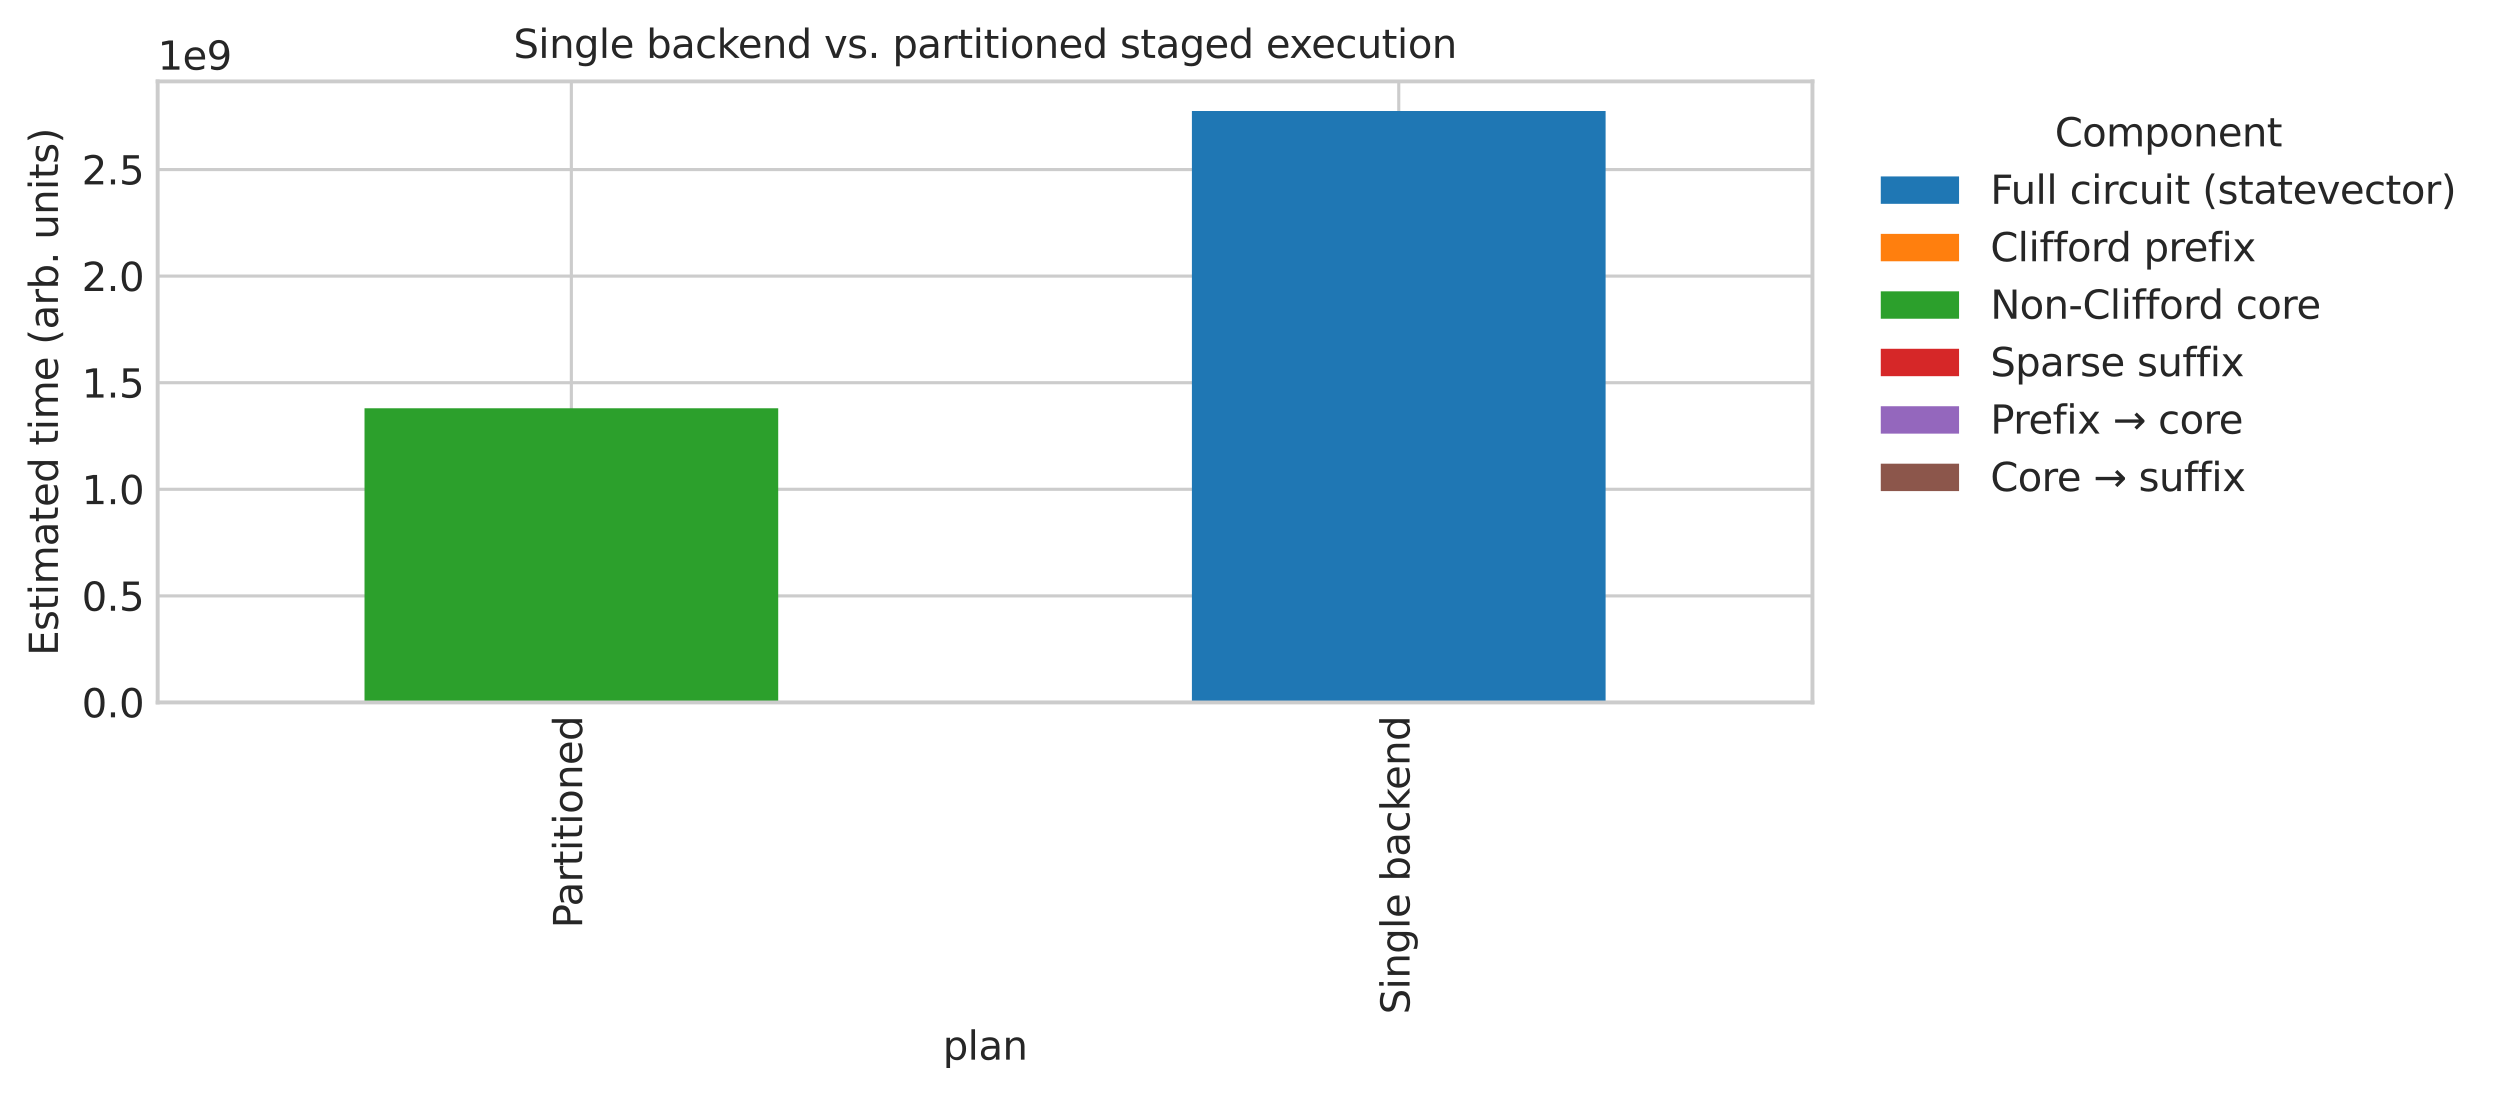 <?xml version="1.0" encoding="utf-8" standalone="no"?>
<!DOCTYPE svg PUBLIC "-//W3C//DTD SVG 1.1//EN"
  "http://www.w3.org/Graphics/SVG/1.1/DTD/svg11.dtd">
<svg xmlns:xlink="http://www.w3.org/1999/xlink" width="638.716pt" height="280.011pt" viewBox="0 0 638.716 280.011" xmlns="http://www.w3.org/2000/svg" version="1.1">
 <defs>
  <style type="text/css">*{stroke-linejoin: round; stroke-linecap: butt}</style>
 </defs>
 <g id="figure_1">
  <g id="patch_1">
   <path d="M -0 280.011 
L 638.716 280.011 
L 638.716 0 
L -0 0 
z
" style="fill: #ffffff"/>
  </g>
  <g id="axes_1">
   <g id="patch_2">
    <path d="M 40.281 179.468 
L 463.057 179.468 
L 463.057 20.798 
L 40.281 20.798 
z
" style="fill: #ffffff"/>
   </g>
   <g id="matplotlib.axis_1">
    <g id="xtick_1">
     <g id="line2d_1">
      <path d="M 145.975 179.468 
L 145.975 20.798 
" clip-path="url(#p4bdf47ae81)" style="fill: none; stroke: #cccccc; stroke-width: 0.8; stroke-linecap: round"/>
     </g>
     <g id="line2d_2"/>
     <g id="text_1">
      <!-- Partitioned -->
      <g style="fill: #262626" transform="translate(148.735 237.142) rotate(-90) scale(0.1 -0.1)">
       <defs>
        <path id="DejaVuSans-50" d="M 1259 4147 
L 1259 2394 
L 2053 2394 
Q 2494 2394 2734 2622 
Q 2975 2850 2975 3272 
Q 2975 3691 2734 3919 
Q 2494 4147 2053 4147 
L 1259 4147 
z
M 628 4666 
L 2053 4666 
Q 2838 4666 3239 4311 
Q 3641 3956 3641 3272 
Q 3641 2581 3239 2228 
Q 2838 1875 2053 1875 
L 1259 1875 
L 1259 0 
L 628 0 
L 628 4666 
z
" transform="scale(0.016)"/>
        <path id="DejaVuSans-61" d="M 2194 1759 
Q 1497 1759 1228 1600 
Q 959 1441 959 1056 
Q 959 750 1161 570 
Q 1363 391 1709 391 
Q 2188 391 2477 730 
Q 2766 1069 2766 1631 
L 2766 1759 
L 2194 1759 
z
M 3341 1997 
L 3341 0 
L 2766 0 
L 2766 531 
Q 2569 213 2275 61 
Q 1981 -91 1556 -91 
Q 1019 -91 701 211 
Q 384 513 384 1019 
Q 384 1609 779 1909 
Q 1175 2209 1959 2209 
L 2766 2209 
L 2766 2266 
Q 2766 2663 2505 2880 
Q 2244 3097 1772 3097 
Q 1472 3097 1187 3025 
Q 903 2953 641 2809 
L 641 3341 
Q 956 3463 1253 3523 
Q 1550 3584 1831 3584 
Q 2591 3584 2966 3190 
Q 3341 2797 3341 1997 
z
" transform="scale(0.016)"/>
        <path id="DejaVuSans-72" d="M 2631 2963 
Q 2534 3019 2420 3045 
Q 2306 3072 2169 3072 
Q 1681 3072 1420 2755 
Q 1159 2438 1159 1844 
L 1159 0 
L 581 0 
L 581 3500 
L 1159 3500 
L 1159 2956 
Q 1341 3275 1631 3429 
Q 1922 3584 2338 3584 
Q 2397 3584 2469 3576 
Q 2541 3569 2628 3553 
L 2631 2963 
z
" transform="scale(0.016)"/>
        <path id="DejaVuSans-74" d="M 1172 4494 
L 1172 3500 
L 2356 3500 
L 2356 3053 
L 1172 3053 
L 1172 1153 
Q 1172 725 1289 603 
Q 1406 481 1766 481 
L 2356 481 
L 2356 0 
L 1766 0 
Q 1100 0 847 248 
Q 594 497 594 1153 
L 594 3053 
L 172 3053 
L 172 3500 
L 594 3500 
L 594 4494 
L 1172 4494 
z
" transform="scale(0.016)"/>
        <path id="DejaVuSans-69" d="M 603 3500 
L 1178 3500 
L 1178 0 
L 603 0 
L 603 3500 
z
M 603 4863 
L 1178 4863 
L 1178 4134 
L 603 4134 
L 603 4863 
z
" transform="scale(0.016)"/>
        <path id="DejaVuSans-6f" d="M 1959 3097 
Q 1497 3097 1228 2736 
Q 959 2375 959 1747 
Q 959 1119 1226 758 
Q 1494 397 1959 397 
Q 2419 397 2687 759 
Q 2956 1122 2956 1747 
Q 2956 2369 2687 2733 
Q 2419 3097 1959 3097 
z
M 1959 3584 
Q 2709 3584 3137 3096 
Q 3566 2609 3566 1747 
Q 3566 888 3137 398 
Q 2709 -91 1959 -91 
Q 1206 -91 779 398 
Q 353 888 353 1747 
Q 353 2609 779 3096 
Q 1206 3584 1959 3584 
z
" transform="scale(0.016)"/>
        <path id="DejaVuSans-6e" d="M 3513 2113 
L 3513 0 
L 2938 0 
L 2938 2094 
Q 2938 2591 2744 2837 
Q 2550 3084 2163 3084 
Q 1697 3084 1428 2787 
Q 1159 2491 1159 1978 
L 1159 0 
L 581 0 
L 581 3500 
L 1159 3500 
L 1159 2956 
Q 1366 3272 1645 3428 
Q 1925 3584 2291 3584 
Q 2894 3584 3203 3211 
Q 3513 2838 3513 2113 
z
" transform="scale(0.016)"/>
        <path id="DejaVuSans-65" d="M 3597 1894 
L 3597 1613 
L 953 1613 
Q 991 1019 1311 708 
Q 1631 397 2203 397 
Q 2534 397 2845 478 
Q 3156 559 3463 722 
L 3463 178 
Q 3153 47 2828 -22 
Q 2503 -91 2169 -91 
Q 1331 -91 842 396 
Q 353 884 353 1716 
Q 353 2575 817 3079 
Q 1281 3584 2069 3584 
Q 2775 3584 3186 3129 
Q 3597 2675 3597 1894 
z
M 3022 2063 
Q 3016 2534 2758 2815 
Q 2500 3097 2075 3097 
Q 1594 3097 1305 2825 
Q 1016 2553 972 2059 
L 3022 2063 
z
" transform="scale(0.016)"/>
        <path id="DejaVuSans-64" d="M 2906 2969 
L 2906 4863 
L 3481 4863 
L 3481 0 
L 2906 0 
L 2906 525 
Q 2725 213 2448 61 
Q 2172 -91 1784 -91 
Q 1150 -91 751 415 
Q 353 922 353 1747 
Q 353 2572 751 3078 
Q 1150 3584 1784 3584 
Q 2172 3584 2448 3432 
Q 2725 3281 2906 2969 
z
M 947 1747 
Q 947 1113 1208 752 
Q 1469 391 1925 391 
Q 2381 391 2643 752 
Q 2906 1113 2906 1747 
Q 2906 2381 2643 2742 
Q 2381 3103 1925 3103 
Q 1469 3103 1208 2742 
Q 947 2381 947 1747 
z
" transform="scale(0.016)"/>
       </defs>
       <use xlink:href="#DejaVuSans-50"/>
       <use xlink:href="#DejaVuSans-61" transform="translate(55.803 0)"/>
       <use xlink:href="#DejaVuSans-72" transform="translate(117.082 0)"/>
       <use xlink:href="#DejaVuSans-74" transform="translate(158.195 0)"/>
       <use xlink:href="#DejaVuSans-69" transform="translate(197.404 0)"/>
       <use xlink:href="#DejaVuSans-74" transform="translate(225.188 0)"/>
       <use xlink:href="#DejaVuSans-69" transform="translate(264.396 0)"/>
       <use xlink:href="#DejaVuSans-6f" transform="translate(292.18 0)"/>
       <use xlink:href="#DejaVuSans-6e" transform="translate(353.361 0)"/>
       <use xlink:href="#DejaVuSans-65" transform="translate(416.74 0)"/>
       <use xlink:href="#DejaVuSans-64" transform="translate(478.264 0)"/>
      </g>
     </g>
    </g>
    <g id="xtick_2">
     <g id="line2d_3">
      <path d="M 357.363 179.468 
L 357.363 20.798 
" clip-path="url(#p4bdf47ae81)" style="fill: none; stroke: #cccccc; stroke-width: 0.8; stroke-linecap: round"/>
     </g>
     <g id="line2d_4"/>
     <g id="text_2">
      <!-- Single backend -->
      <g style="fill: #262626" transform="translate(360.123 259.132) rotate(-90) scale(0.1 -0.1)">
       <defs>
        <path id="DejaVuSans-53" d="M 3425 4513 
L 3425 3897 
Q 3066 4069 2747 4153 
Q 2428 4238 2131 4238 
Q 1616 4238 1336 4038 
Q 1056 3838 1056 3469 
Q 1056 3159 1242 3001 
Q 1428 2844 1947 2747 
L 2328 2669 
Q 3034 2534 3370 2195 
Q 3706 1856 3706 1288 
Q 3706 609 3251 259 
Q 2797 -91 1919 -91 
Q 1588 -91 1214 -16 
Q 841 59 441 206 
L 441 856 
Q 825 641 1194 531 
Q 1563 422 1919 422 
Q 2459 422 2753 634 
Q 3047 847 3047 1241 
Q 3047 1584 2836 1778 
Q 2625 1972 2144 2069 
L 1759 2144 
Q 1053 2284 737 2584 
Q 422 2884 422 3419 
Q 422 4038 858 4394 
Q 1294 4750 2059 4750 
Q 2388 4750 2728 4690 
Q 3069 4631 3425 4513 
z
" transform="scale(0.016)"/>
        <path id="DejaVuSans-67" d="M 2906 1791 
Q 2906 2416 2648 2759 
Q 2391 3103 1925 3103 
Q 1463 3103 1205 2759 
Q 947 2416 947 1791 
Q 947 1169 1205 825 
Q 1463 481 1925 481 
Q 2391 481 2648 825 
Q 2906 1169 2906 1791 
z
M 3481 434 
Q 3481 -459 3084 -895 
Q 2688 -1331 1869 -1331 
Q 1566 -1331 1297 -1286 
Q 1028 -1241 775 -1147 
L 775 -588 
Q 1028 -725 1275 -790 
Q 1522 -856 1778 -856 
Q 2344 -856 2625 -561 
Q 2906 -266 2906 331 
L 2906 616 
Q 2728 306 2450 153 
Q 2172 0 1784 0 
Q 1141 0 747 490 
Q 353 981 353 1791 
Q 353 2603 747 3093 
Q 1141 3584 1784 3584 
Q 2172 3584 2450 3431 
Q 2728 3278 2906 2969 
L 2906 3500 
L 3481 3500 
L 3481 434 
z
" transform="scale(0.016)"/>
        <path id="DejaVuSans-6c" d="M 603 4863 
L 1178 4863 
L 1178 0 
L 603 0 
L 603 4863 
z
" transform="scale(0.016)"/>
        <path id="DejaVuSans-20" transform="scale(0.016)"/>
        <path id="DejaVuSans-62" d="M 3116 1747 
Q 3116 2381 2855 2742 
Q 2594 3103 2138 3103 
Q 1681 3103 1420 2742 
Q 1159 2381 1159 1747 
Q 1159 1113 1420 752 
Q 1681 391 2138 391 
Q 2594 391 2855 752 
Q 3116 1113 3116 1747 
z
M 1159 2969 
Q 1341 3281 1617 3432 
Q 1894 3584 2278 3584 
Q 2916 3584 3314 3078 
Q 3713 2572 3713 1747 
Q 3713 922 3314 415 
Q 2916 -91 2278 -91 
Q 1894 -91 1617 61 
Q 1341 213 1159 525 
L 1159 0 
L 581 0 
L 581 4863 
L 1159 4863 
L 1159 2969 
z
" transform="scale(0.016)"/>
        <path id="DejaVuSans-63" d="M 3122 3366 
L 3122 2828 
Q 2878 2963 2633 3030 
Q 2388 3097 2138 3097 
Q 1578 3097 1268 2742 
Q 959 2388 959 1747 
Q 959 1106 1268 751 
Q 1578 397 2138 397 
Q 2388 397 2633 464 
Q 2878 531 3122 666 
L 3122 134 
Q 2881 22 2623 -34 
Q 2366 -91 2075 -91 
Q 1284 -91 818 406 
Q 353 903 353 1747 
Q 353 2603 823 3093 
Q 1294 3584 2113 3584 
Q 2378 3584 2631 3529 
Q 2884 3475 3122 3366 
z
" transform="scale(0.016)"/>
        <path id="DejaVuSans-6b" d="M 581 4863 
L 1159 4863 
L 1159 1991 
L 2875 3500 
L 3609 3500 
L 1753 1863 
L 3688 0 
L 2938 0 
L 1159 1709 
L 1159 0 
L 581 0 
L 581 4863 
z
" transform="scale(0.016)"/>
       </defs>
       <use xlink:href="#DejaVuSans-53"/>
       <use xlink:href="#DejaVuSans-69" transform="translate(63.477 0)"/>
       <use xlink:href="#DejaVuSans-6e" transform="translate(91.26 0)"/>
       <use xlink:href="#DejaVuSans-67" transform="translate(154.639 0)"/>
       <use xlink:href="#DejaVuSans-6c" transform="translate(218.115 0)"/>
       <use xlink:href="#DejaVuSans-65" transform="translate(245.898 0)"/>
       <use xlink:href="#DejaVuSans-20" transform="translate(307.422 0)"/>
       <use xlink:href="#DejaVuSans-62" transform="translate(339.209 0)"/>
       <use xlink:href="#DejaVuSans-61" transform="translate(402.686 0)"/>
       <use xlink:href="#DejaVuSans-63" transform="translate(463.965 0)"/>
       <use xlink:href="#DejaVuSans-6b" transform="translate(518.945 0)"/>
       <use xlink:href="#DejaVuSans-65" transform="translate(573.23 0)"/>
       <use xlink:href="#DejaVuSans-6e" transform="translate(634.754 0)"/>
       <use xlink:href="#DejaVuSans-64" transform="translate(698.133 0)"/>
      </g>
     </g>
    </g>
    <g id="text_3">
     <!-- plan -->
     <g style="fill: #262626" transform="translate(240.873 270.731) scale(0.1 -0.1)">
      <defs>
       <path id="DejaVuSans-70" d="M 1159 525 
L 1159 -1331 
L 581 -1331 
L 581 3500 
L 1159 3500 
L 1159 2969 
Q 1341 3281 1617 3432 
Q 1894 3584 2278 3584 
Q 2916 3584 3314 3078 
Q 3713 2572 3713 1747 
Q 3713 922 3314 415 
Q 2916 -91 2278 -91 
Q 1894 -91 1617 61 
Q 1341 213 1159 525 
z
M 3116 1747 
Q 3116 2381 2855 2742 
Q 2594 3103 2138 3103 
Q 1681 3103 1420 2742 
Q 1159 2381 1159 1747 
Q 1159 1113 1420 752 
Q 1681 391 2138 391 
Q 2594 391 2855 752 
Q 3116 1113 3116 1747 
z
" transform="scale(0.016)"/>
      </defs>
      <use xlink:href="#DejaVuSans-70"/>
      <use xlink:href="#DejaVuSans-6c" transform="translate(63.477 0)"/>
      <use xlink:href="#DejaVuSans-61" transform="translate(91.26 0)"/>
      <use xlink:href="#DejaVuSans-6e" transform="translate(152.539 0)"/>
     </g>
    </g>
   </g>
   <g id="matplotlib.axis_2">
    <g id="ytick_1">
     <g id="line2d_5">
      <path d="M 40.281 179.468 
L 463.057 179.468 
" clip-path="url(#p4bdf47ae81)" style="fill: none; stroke: #cccccc; stroke-width: 0.8; stroke-linecap: round"/>
     </g>
     <g id="line2d_6"/>
     <g id="text_4">
      <!-- 0.0 -->
      <g style="fill: #262626" transform="translate(20.878 183.268) scale(0.1 -0.1)">
       <defs>
        <path id="DejaVuSans-30" d="M 2034 4250 
Q 1547 4250 1301 3770 
Q 1056 3291 1056 2328 
Q 1056 1369 1301 889 
Q 1547 409 2034 409 
Q 2525 409 2770 889 
Q 3016 1369 3016 2328 
Q 3016 3291 2770 3770 
Q 2525 4250 2034 4250 
z
M 2034 4750 
Q 2819 4750 3233 4129 
Q 3647 3509 3647 2328 
Q 3647 1150 3233 529 
Q 2819 -91 2034 -91 
Q 1250 -91 836 529 
Q 422 1150 422 2328 
Q 422 3509 836 4129 
Q 1250 4750 2034 4750 
z
" transform="scale(0.016)"/>
        <path id="DejaVuSans-2e" d="M 684 794 
L 1344 794 
L 1344 0 
L 684 0 
L 684 794 
z
" transform="scale(0.016)"/>
       </defs>
       <use xlink:href="#DejaVuSans-30"/>
       <use xlink:href="#DejaVuSans-2e" transform="translate(63.623 0)"/>
       <use xlink:href="#DejaVuSans-30" transform="translate(95.41 0)"/>
      </g>
     </g>
    </g>
    <g id="ytick_2">
     <g id="line2d_7">
      <path d="M 40.281 152.238 
L 463.057 152.238 
" clip-path="url(#p4bdf47ae81)" style="fill: none; stroke: #cccccc; stroke-width: 0.8; stroke-linecap: round"/>
     </g>
     <g id="line2d_8"/>
     <g id="text_5">
      <!-- 0.5 -->
      <g style="fill: #262626" transform="translate(20.878 156.037) scale(0.1 -0.1)">
       <defs>
        <path id="DejaVuSans-35" d="M 691 4666 
L 3169 4666 
L 3169 4134 
L 1269 4134 
L 1269 2991 
Q 1406 3038 1543 3061 
Q 1681 3084 1819 3084 
Q 2600 3084 3056 2656 
Q 3513 2228 3513 1497 
Q 3513 744 3044 326 
Q 2575 -91 1722 -91 
Q 1428 -91 1123 -41 
Q 819 9 494 109 
L 494 744 
Q 775 591 1075 516 
Q 1375 441 1709 441 
Q 2250 441 2565 725 
Q 2881 1009 2881 1497 
Q 2881 1984 2565 2268 
Q 2250 2553 1709 2553 
Q 1456 2553 1204 2497 
Q 953 2441 691 2322 
L 691 4666 
z
" transform="scale(0.016)"/>
       </defs>
       <use xlink:href="#DejaVuSans-30"/>
       <use xlink:href="#DejaVuSans-2e" transform="translate(63.623 0)"/>
       <use xlink:href="#DejaVuSans-35" transform="translate(95.41 0)"/>
      </g>
     </g>
    </g>
    <g id="ytick_3">
     <g id="line2d_9">
      <path d="M 40.281 125.007 
L 463.057 125.007 
" clip-path="url(#p4bdf47ae81)" style="fill: none; stroke: #cccccc; stroke-width: 0.8; stroke-linecap: round"/>
     </g>
     <g id="line2d_10"/>
     <g id="text_6">
      <!-- 1.0 -->
      <g style="fill: #262626" transform="translate(20.878 128.807) scale(0.1 -0.1)">
       <defs>
        <path id="DejaVuSans-31" d="M 794 531 
L 1825 531 
L 1825 4091 
L 703 3866 
L 703 4441 
L 1819 4666 
L 2450 4666 
L 2450 531 
L 3481 531 
L 3481 0 
L 794 0 
L 794 531 
z
" transform="scale(0.016)"/>
       </defs>
       <use xlink:href="#DejaVuSans-31"/>
       <use xlink:href="#DejaVuSans-2e" transform="translate(63.623 0)"/>
       <use xlink:href="#DejaVuSans-30" transform="translate(95.41 0)"/>
      </g>
     </g>
    </g>
    <g id="ytick_4">
     <g id="line2d_11">
      <path d="M 40.281 97.777 
L 463.057 97.777 
" clip-path="url(#p4bdf47ae81)" style="fill: none; stroke: #cccccc; stroke-width: 0.8; stroke-linecap: round"/>
     </g>
     <g id="line2d_12"/>
     <g id="text_7">
      <!-- 1.5 -->
      <g style="fill: #262626" transform="translate(20.878 101.576) scale(0.1 -0.1)">
       <use xlink:href="#DejaVuSans-31"/>
       <use xlink:href="#DejaVuSans-2e" transform="translate(63.623 0)"/>
       <use xlink:href="#DejaVuSans-35" transform="translate(95.41 0)"/>
      </g>
     </g>
    </g>
    <g id="ytick_5">
     <g id="line2d_13">
      <path d="M 40.281 70.546 
L 463.057 70.546 
" clip-path="url(#p4bdf47ae81)" style="fill: none; stroke: #cccccc; stroke-width: 0.8; stroke-linecap: round"/>
     </g>
     <g id="line2d_14"/>
     <g id="text_8">
      <!-- 2.0 -->
      <g style="fill: #262626" transform="translate(20.878 74.346) scale(0.1 -0.1)">
       <defs>
        <path id="DejaVuSans-32" d="M 1228 531 
L 3431 531 
L 3431 0 
L 469 0 
L 469 531 
Q 828 903 1448 1529 
Q 2069 2156 2228 2338 
Q 2531 2678 2651 2914 
Q 2772 3150 2772 3378 
Q 2772 3750 2511 3984 
Q 2250 4219 1831 4219 
Q 1534 4219 1204 4116 
Q 875 4013 500 3803 
L 500 4441 
Q 881 4594 1212 4672 
Q 1544 4750 1819 4750 
Q 2544 4750 2975 4387 
Q 3406 4025 3406 3419 
Q 3406 3131 3298 2873 
Q 3191 2616 2906 2266 
Q 2828 2175 2409 1742 
Q 1991 1309 1228 531 
z
" transform="scale(0.016)"/>
       </defs>
       <use xlink:href="#DejaVuSans-32"/>
       <use xlink:href="#DejaVuSans-2e" transform="translate(63.623 0)"/>
       <use xlink:href="#DejaVuSans-30" transform="translate(95.41 0)"/>
      </g>
     </g>
    </g>
    <g id="ytick_6">
     <g id="line2d_15">
      <path d="M 40.281 43.316 
L 463.057 43.316 
" clip-path="url(#p4bdf47ae81)" style="fill: none; stroke: #cccccc; stroke-width: 0.8; stroke-linecap: round"/>
     </g>
     <g id="line2d_16"/>
     <g id="text_9">
      <!-- 2.5 -->
      <g style="fill: #262626" transform="translate(20.878 47.115) scale(0.1 -0.1)">
       <use xlink:href="#DejaVuSans-32"/>
       <use xlink:href="#DejaVuSans-2e" transform="translate(63.623 0)"/>
       <use xlink:href="#DejaVuSans-35" transform="translate(95.41 0)"/>
      </g>
     </g>
    </g>
    <g id="text_10">
     <!-- Estimated time (arb. units) -->
     <g style="fill: #262626" transform="translate(14.798 167.531) rotate(-90) scale(0.1 -0.1)">
      <defs>
       <path id="DejaVuSans-45" d="M 628 4666 
L 3578 4666 
L 3578 4134 
L 1259 4134 
L 1259 2753 
L 3481 2753 
L 3481 2222 
L 1259 2222 
L 1259 531 
L 3634 531 
L 3634 0 
L 628 0 
L 628 4666 
z
" transform="scale(0.016)"/>
       <path id="DejaVuSans-73" d="M 2834 3397 
L 2834 2853 
Q 2591 2978 2328 3040 
Q 2066 3103 1784 3103 
Q 1356 3103 1142 2972 
Q 928 2841 928 2578 
Q 928 2378 1081 2264 
Q 1234 2150 1697 2047 
L 1894 2003 
Q 2506 1872 2764 1633 
Q 3022 1394 3022 966 
Q 3022 478 2636 193 
Q 2250 -91 1575 -91 
Q 1294 -91 989 -36 
Q 684 19 347 128 
L 347 722 
Q 666 556 975 473 
Q 1284 391 1588 391 
Q 1994 391 2212 530 
Q 2431 669 2431 922 
Q 2431 1156 2273 1281 
Q 2116 1406 1581 1522 
L 1381 1569 
Q 847 1681 609 1914 
Q 372 2147 372 2553 
Q 372 3047 722 3315 
Q 1072 3584 1716 3584 
Q 2034 3584 2315 3537 
Q 2597 3491 2834 3397 
z
" transform="scale(0.016)"/>
       <path id="DejaVuSans-6d" d="M 3328 2828 
Q 3544 3216 3844 3400 
Q 4144 3584 4550 3584 
Q 5097 3584 5394 3201 
Q 5691 2819 5691 2113 
L 5691 0 
L 5113 0 
L 5113 2094 
Q 5113 2597 4934 2840 
Q 4756 3084 4391 3084 
Q 3944 3084 3684 2787 
Q 3425 2491 3425 1978 
L 3425 0 
L 2847 0 
L 2847 2094 
Q 2847 2600 2669 2842 
Q 2491 3084 2119 3084 
Q 1678 3084 1418 2786 
Q 1159 2488 1159 1978 
L 1159 0 
L 581 0 
L 581 3500 
L 1159 3500 
L 1159 2956 
Q 1356 3278 1631 3431 
Q 1906 3584 2284 3584 
Q 2666 3584 2933 3390 
Q 3200 3197 3328 2828 
z
" transform="scale(0.016)"/>
       <path id="DejaVuSans-28" d="M 1984 4856 
Q 1566 4138 1362 3434 
Q 1159 2731 1159 2009 
Q 1159 1288 1364 580 
Q 1569 -128 1984 -844 
L 1484 -844 
Q 1016 -109 783 600 
Q 550 1309 550 2009 
Q 550 2706 781 3412 
Q 1013 4119 1484 4856 
L 1984 4856 
z
" transform="scale(0.016)"/>
       <path id="DejaVuSans-75" d="M 544 1381 
L 544 3500 
L 1119 3500 
L 1119 1403 
Q 1119 906 1312 657 
Q 1506 409 1894 409 
Q 2359 409 2629 706 
Q 2900 1003 2900 1516 
L 2900 3500 
L 3475 3500 
L 3475 0 
L 2900 0 
L 2900 538 
Q 2691 219 2414 64 
Q 2138 -91 1772 -91 
Q 1169 -91 856 284 
Q 544 659 544 1381 
z
M 1991 3584 
L 1991 3584 
z
" transform="scale(0.016)"/>
       <path id="DejaVuSans-29" d="M 513 4856 
L 1013 4856 
Q 1481 4119 1714 3412 
Q 1947 2706 1947 2009 
Q 1947 1309 1714 600 
Q 1481 -109 1013 -844 
L 513 -844 
Q 928 -128 1133 580 
Q 1338 1288 1338 2009 
Q 1338 2731 1133 3434 
Q 928 4138 513 4856 
z
" transform="scale(0.016)"/>
      </defs>
      <use xlink:href="#DejaVuSans-45"/>
      <use xlink:href="#DejaVuSans-73" transform="translate(63.184 0)"/>
      <use xlink:href="#DejaVuSans-74" transform="translate(115.283 0)"/>
      <use xlink:href="#DejaVuSans-69" transform="translate(154.492 0)"/>
      <use xlink:href="#DejaVuSans-6d" transform="translate(182.275 0)"/>
      <use xlink:href="#DejaVuSans-61" transform="translate(279.688 0)"/>
      <use xlink:href="#DejaVuSans-74" transform="translate(340.967 0)"/>
      <use xlink:href="#DejaVuSans-65" transform="translate(380.176 0)"/>
      <use xlink:href="#DejaVuSans-64" transform="translate(441.699 0)"/>
      <use xlink:href="#DejaVuSans-20" transform="translate(505.176 0)"/>
      <use xlink:href="#DejaVuSans-74" transform="translate(536.963 0)"/>
      <use xlink:href="#DejaVuSans-69" transform="translate(576.172 0)"/>
      <use xlink:href="#DejaVuSans-6d" transform="translate(603.955 0)"/>
      <use xlink:href="#DejaVuSans-65" transform="translate(701.367 0)"/>
      <use xlink:href="#DejaVuSans-20" transform="translate(762.891 0)"/>
      <use xlink:href="#DejaVuSans-28" transform="translate(794.678 0)"/>
      <use xlink:href="#DejaVuSans-61" transform="translate(833.691 0)"/>
      <use xlink:href="#DejaVuSans-72" transform="translate(894.971 0)"/>
      <use xlink:href="#DejaVuSans-62" transform="translate(936.084 0)"/>
      <use xlink:href="#DejaVuSans-2e" transform="translate(999.561 0)"/>
      <use xlink:href="#DejaVuSans-20" transform="translate(1031.348 0)"/>
      <use xlink:href="#DejaVuSans-75" transform="translate(1063.135 0)"/>
      <use xlink:href="#DejaVuSans-6e" transform="translate(1126.514 0)"/>
      <use xlink:href="#DejaVuSans-69" transform="translate(1189.893 0)"/>
      <use xlink:href="#DejaVuSans-74" transform="translate(1217.676 0)"/>
      <use xlink:href="#DejaVuSans-73" transform="translate(1256.885 0)"/>
      <use xlink:href="#DejaVuSans-29" transform="translate(1308.984 0)"/>
     </g>
    </g>
    <g id="text_11">
     <!-- 1e9 -->
     <g style="fill: #262626" transform="translate(40.281 17.798) scale(0.1 -0.1)">
      <defs>
       <path id="DejaVuSans-39" d="M 703 97 
L 703 672 
Q 941 559 1184 500 
Q 1428 441 1663 441 
Q 2288 441 2617 861 
Q 2947 1281 2994 2138 
Q 2813 1869 2534 1725 
Q 2256 1581 1919 1581 
Q 1219 1581 811 2004 
Q 403 2428 403 3163 
Q 403 3881 828 4315 
Q 1253 4750 1959 4750 
Q 2769 4750 3195 4129 
Q 3622 3509 3622 2328 
Q 3622 1225 3098 567 
Q 2575 -91 1691 -91 
Q 1453 -91 1209 -44 
Q 966 3 703 97 
z
M 1959 2075 
Q 2384 2075 2632 2365 
Q 2881 2656 2881 3163 
Q 2881 3666 2632 3958 
Q 2384 4250 1959 4250 
Q 1534 4250 1286 3958 
Q 1038 3666 1038 3163 
Q 1038 2656 1286 2365 
Q 1534 2075 1959 2075 
z
" transform="scale(0.016)"/>
      </defs>
      <use xlink:href="#DejaVuSans-31"/>
      <use xlink:href="#DejaVuSans-65" transform="translate(63.623 0)"/>
      <use xlink:href="#DejaVuSans-39" transform="translate(125.146 0)"/>
     </g>
    </g>
   </g>
   <g id="patch_3">
    <path d="M 93.128 179.468 
L 198.822 179.468 
L 198.822 179.468 
L 93.128 179.468 
z
" clip-path="url(#p4bdf47ae81)" style="fill: #1f77b4"/>
   </g>
   <g id="patch_4">
    <path d="M 304.516 179.468 
L 410.21 179.468 
L 410.21 28.354 
L 304.516 28.354 
z
" clip-path="url(#p4bdf47ae81)" style="fill: #1f77b4"/>
   </g>
   <g id="patch_5">
    <path d="M 93.128 179.468 
L 198.822 179.468 
L 198.822 179.448 
L 93.128 179.448 
z
" clip-path="url(#p4bdf47ae81)" style="fill: #ff7f0e"/>
   </g>
   <g id="patch_6">
    <path d="M 304.516 179.468 
L 410.21 179.468 
L 410.21 179.468 
L 304.516 179.468 
z
" clip-path="url(#p4bdf47ae81)" style="fill: #ff7f0e"/>
   </g>
   <g id="patch_7">
    <path d="M 93.128 179.448 
L 198.822 179.448 
L 198.822 104.305 
L 93.128 104.305 
z
" clip-path="url(#p4bdf47ae81)" style="fill: #2ca02c"/>
   </g>
   <g id="patch_8">
    <path d="M 304.516 179.468 
L 410.21 179.468 
L 410.21 179.468 
L 304.516 179.468 
z
" clip-path="url(#p4bdf47ae81)" style="fill: #2ca02c"/>
   </g>
   <g id="patch_9">
    <path d="M 93.128 104.305 
L 198.822 104.305 
L 198.822 104.305 
L 93.128 104.305 
z
" clip-path="url(#p4bdf47ae81)" style="fill: #d62728"/>
   </g>
   <g id="patch_10">
    <path d="M 304.516 179.468 
L 410.21 179.468 
L 410.21 179.468 
L 304.516 179.468 
z
" clip-path="url(#p4bdf47ae81)" style="fill: #d62728"/>
   </g>
   <g id="patch_11">
    <path d="M 93.128 104.305 
L 198.822 104.305 
L 198.822 104.305 
L 93.128 104.305 
z
" clip-path="url(#p4bdf47ae81)" style="fill: #9467bd"/>
   </g>
   <g id="patch_12">
    <path d="M 304.516 179.468 
L 410.21 179.468 
L 410.21 179.468 
L 304.516 179.468 
z
" clip-path="url(#p4bdf47ae81)" style="fill: #9467bd"/>
   </g>
   <g id="patch_13">
    <path d="M 93.128 104.305 
L 198.822 104.305 
L 198.822 104.305 
L 93.128 104.305 
z
" clip-path="url(#p4bdf47ae81)" style="fill: #8c564b"/>
   </g>
   <g id="patch_14">
    <path d="M 304.516 179.468 
L 410.21 179.468 
L 410.21 179.468 
L 304.516 179.468 
z
" clip-path="url(#p4bdf47ae81)" style="fill: #8c564b"/>
   </g>
   <g id="patch_15">
    <path d="M 40.281 179.468 
L 40.281 20.798 
" style="fill: none; stroke: #cccccc; stroke-linejoin: miter; stroke-linecap: square"/>
   </g>
   <g id="patch_16">
    <path d="M 463.057 179.468 
L 463.057 20.798 
" style="fill: none; stroke: #cccccc; stroke-linejoin: miter; stroke-linecap: square"/>
   </g>
   <g id="patch_17">
    <path d="M 40.281 179.468 
L 463.057 179.468 
" style="fill: none; stroke: #cccccc; stroke-linejoin: miter; stroke-linecap: square"/>
   </g>
   <g id="patch_18">
    <path d="M 40.281 20.798 
L 463.057 20.798 
" style="fill: none; stroke: #cccccc; stroke-linejoin: miter; stroke-linecap: square"/>
   </g>
   <g id="text_12">
    <!-- Single backend vs. partitioned staged execution -->
    <g style="fill: #262626" transform="translate(131.189 14.798) scale(0.1 -0.1)">
     <defs>
      <path id="DejaVuSans-76" d="M 191 3500 
L 800 3500 
L 1894 563 
L 2988 3500 
L 3597 3500 
L 2284 0 
L 1503 0 
L 191 3500 
z
" transform="scale(0.016)"/>
      <path id="DejaVuSans-78" d="M 3513 3500 
L 2247 1797 
L 3578 0 
L 2900 0 
L 1881 1375 
L 863 0 
L 184 0 
L 1544 1831 
L 300 3500 
L 978 3500 
L 1906 2253 
L 2834 3500 
L 3513 3500 
z
" transform="scale(0.016)"/>
     </defs>
     <use xlink:href="#DejaVuSans-53"/>
     <use xlink:href="#DejaVuSans-69" transform="translate(63.477 0)"/>
     <use xlink:href="#DejaVuSans-6e" transform="translate(91.26 0)"/>
     <use xlink:href="#DejaVuSans-67" transform="translate(154.639 0)"/>
     <use xlink:href="#DejaVuSans-6c" transform="translate(218.115 0)"/>
     <use xlink:href="#DejaVuSans-65" transform="translate(245.898 0)"/>
     <use xlink:href="#DejaVuSans-20" transform="translate(307.422 0)"/>
     <use xlink:href="#DejaVuSans-62" transform="translate(339.209 0)"/>
     <use xlink:href="#DejaVuSans-61" transform="translate(402.686 0)"/>
     <use xlink:href="#DejaVuSans-63" transform="translate(463.965 0)"/>
     <use xlink:href="#DejaVuSans-6b" transform="translate(518.945 0)"/>
     <use xlink:href="#DejaVuSans-65" transform="translate(573.23 0)"/>
     <use xlink:href="#DejaVuSans-6e" transform="translate(634.754 0)"/>
     <use xlink:href="#DejaVuSans-64" transform="translate(698.133 0)"/>
     <use xlink:href="#DejaVuSans-20" transform="translate(761.609 0)"/>
     <use xlink:href="#DejaVuSans-76" transform="translate(793.396 0)"/>
     <use xlink:href="#DejaVuSans-73" transform="translate(852.576 0)"/>
     <use xlink:href="#DejaVuSans-2e" transform="translate(904.676 0)"/>
     <use xlink:href="#DejaVuSans-20" transform="translate(936.463 0)"/>
     <use xlink:href="#DejaVuSans-70" transform="translate(968.25 0)"/>
     <use xlink:href="#DejaVuSans-61" transform="translate(1031.727 0)"/>
     <use xlink:href="#DejaVuSans-72" transform="translate(1093.006 0)"/>
     <use xlink:href="#DejaVuSans-74" transform="translate(1134.119 0)"/>
     <use xlink:href="#DejaVuSans-69" transform="translate(1173.328 0)"/>
     <use xlink:href="#DejaVuSans-74" transform="translate(1201.111 0)"/>
     <use xlink:href="#DejaVuSans-69" transform="translate(1240.32 0)"/>
     <use xlink:href="#DejaVuSans-6f" transform="translate(1268.104 0)"/>
     <use xlink:href="#DejaVuSans-6e" transform="translate(1329.285 0)"/>
     <use xlink:href="#DejaVuSans-65" transform="translate(1392.664 0)"/>
     <use xlink:href="#DejaVuSans-64" transform="translate(1454.188 0)"/>
     <use xlink:href="#DejaVuSans-20" transform="translate(1517.664 0)"/>
     <use xlink:href="#DejaVuSans-73" transform="translate(1549.451 0)"/>
     <use xlink:href="#DejaVuSans-74" transform="translate(1601.551 0)"/>
     <use xlink:href="#DejaVuSans-61" transform="translate(1640.76 0)"/>
     <use xlink:href="#DejaVuSans-67" transform="translate(1702.039 0)"/>
     <use xlink:href="#DejaVuSans-65" transform="translate(1765.516 0)"/>
     <use xlink:href="#DejaVuSans-64" transform="translate(1827.039 0)"/>
     <use xlink:href="#DejaVuSans-20" transform="translate(1890.516 0)"/>
     <use xlink:href="#DejaVuSans-65" transform="translate(1922.303 0)"/>
     <use xlink:href="#DejaVuSans-78" transform="translate(1982.076 0)"/>
     <use xlink:href="#DejaVuSans-65" transform="translate(2038.131 0)"/>
     <use xlink:href="#DejaVuSans-63" transform="translate(2099.654 0)"/>
     <use xlink:href="#DejaVuSans-75" transform="translate(2154.635 0)"/>
     <use xlink:href="#DejaVuSans-74" transform="translate(2218.014 0)"/>
     <use xlink:href="#DejaVuSans-69" transform="translate(2257.223 0)"/>
     <use xlink:href="#DejaVuSans-6f" transform="translate(2285.006 0)"/>
     <use xlink:href="#DejaVuSans-6e" transform="translate(2346.188 0)"/>
    </g>
   </g>
   <g id="legend_1">
    <g id="text_13">
     <!-- Component -->
     <g style="fill: #262626" transform="translate(524.985 37.397) scale(0.1 -0.1)">
      <defs>
       <path id="DejaVuSans-43" d="M 4122 4306 
L 4122 3641 
Q 3803 3938 3442 4084 
Q 3081 4231 2675 4231 
Q 1875 4231 1450 3742 
Q 1025 3253 1025 2328 
Q 1025 1406 1450 917 
Q 1875 428 2675 428 
Q 3081 428 3442 575 
Q 3803 722 4122 1019 
L 4122 359 
Q 3791 134 3420 21 
Q 3050 -91 2638 -91 
Q 1578 -91 968 557 
Q 359 1206 359 2328 
Q 359 3453 968 4101 
Q 1578 4750 2638 4750 
Q 3056 4750 3426 4639 
Q 3797 4528 4122 4306 
z
" transform="scale(0.016)"/>
      </defs>
      <use xlink:href="#DejaVuSans-43"/>
      <use xlink:href="#DejaVuSans-6f" transform="translate(69.824 0)"/>
      <use xlink:href="#DejaVuSans-6d" transform="translate(131.006 0)"/>
      <use xlink:href="#DejaVuSans-70" transform="translate(228.418 0)"/>
      <use xlink:href="#DejaVuSans-6f" transform="translate(291.895 0)"/>
      <use xlink:href="#DejaVuSans-6e" transform="translate(353.076 0)"/>
      <use xlink:href="#DejaVuSans-65" transform="translate(416.455 0)"/>
      <use xlink:href="#DejaVuSans-6e" transform="translate(477.979 0)"/>
      <use xlink:href="#DejaVuSans-74" transform="translate(541.357 0)"/>
     </g>
    </g>
    <g id="patch_19">
     <path d="M 480.513 52.075 
L 500.513 52.075 
L 500.513 45.075 
L 480.513 45.075 
z
" style="fill: #1f77b4"/>
    </g>
    <g id="text_14">
     <!-- Full circuit (statevector) -->
     <g style="fill: #262626" transform="translate(508.513 52.075) scale(0.1 -0.1)">
      <defs>
       <path id="DejaVuSans-46" d="M 628 4666 
L 3309 4666 
L 3309 4134 
L 1259 4134 
L 1259 2759 
L 3109 2759 
L 3109 2228 
L 1259 2228 
L 1259 0 
L 628 0 
L 628 4666 
z
" transform="scale(0.016)"/>
      </defs>
      <use xlink:href="#DejaVuSans-46"/>
      <use xlink:href="#DejaVuSans-75" transform="translate(52.02 0)"/>
      <use xlink:href="#DejaVuSans-6c" transform="translate(115.398 0)"/>
      <use xlink:href="#DejaVuSans-6c" transform="translate(143.182 0)"/>
      <use xlink:href="#DejaVuSans-20" transform="translate(170.965 0)"/>
      <use xlink:href="#DejaVuSans-63" transform="translate(202.752 0)"/>
      <use xlink:href="#DejaVuSans-69" transform="translate(257.732 0)"/>
      <use xlink:href="#DejaVuSans-72" transform="translate(285.516 0)"/>
      <use xlink:href="#DejaVuSans-63" transform="translate(324.379 0)"/>
      <use xlink:href="#DejaVuSans-75" transform="translate(379.359 0)"/>
      <use xlink:href="#DejaVuSans-69" transform="translate(442.738 0)"/>
      <use xlink:href="#DejaVuSans-74" transform="translate(470.521 0)"/>
      <use xlink:href="#DejaVuSans-20" transform="translate(509.73 0)"/>
      <use xlink:href="#DejaVuSans-28" transform="translate(541.518 0)"/>
      <use xlink:href="#DejaVuSans-73" transform="translate(580.531 0)"/>
      <use xlink:href="#DejaVuSans-74" transform="translate(632.631 0)"/>
      <use xlink:href="#DejaVuSans-61" transform="translate(671.84 0)"/>
      <use xlink:href="#DejaVuSans-74" transform="translate(733.119 0)"/>
      <use xlink:href="#DejaVuSans-65" transform="translate(772.328 0)"/>
      <use xlink:href="#DejaVuSans-76" transform="translate(833.852 0)"/>
      <use xlink:href="#DejaVuSans-65" transform="translate(893.031 0)"/>
      <use xlink:href="#DejaVuSans-63" transform="translate(954.555 0)"/>
      <use xlink:href="#DejaVuSans-74" transform="translate(1009.535 0)"/>
      <use xlink:href="#DejaVuSans-6f" transform="translate(1048.744 0)"/>
      <use xlink:href="#DejaVuSans-72" transform="translate(1109.926 0)"/>
      <use xlink:href="#DejaVuSans-29" transform="translate(1151.039 0)"/>
     </g>
    </g>
    <g id="patch_20">
     <path d="M 480.513 66.753 
L 500.513 66.753 
L 500.513 59.753 
L 480.513 59.753 
z
" style="fill: #ff7f0e"/>
    </g>
    <g id="text_15">
     <!-- Clifford prefix -->
     <g style="fill: #262626" transform="translate(508.513 66.753) scale(0.1 -0.1)">
      <defs>
       <path id="DejaVuSans-66" d="M 2375 4863 
L 2375 4384 
L 1825 4384 
Q 1516 4384 1395 4259 
Q 1275 4134 1275 3809 
L 1275 3500 
L 2222 3500 
L 2222 3053 
L 1275 3053 
L 1275 0 
L 697 0 
L 697 3053 
L 147 3053 
L 147 3500 
L 697 3500 
L 697 3744 
Q 697 4328 969 4595 
Q 1241 4863 1831 4863 
L 2375 4863 
z
" transform="scale(0.016)"/>
      </defs>
      <use xlink:href="#DejaVuSans-43"/>
      <use xlink:href="#DejaVuSans-6c" transform="translate(69.824 0)"/>
      <use xlink:href="#DejaVuSans-69" transform="translate(97.607 0)"/>
      <use xlink:href="#DejaVuSans-66" transform="translate(125.391 0)"/>
      <use xlink:href="#DejaVuSans-66" transform="translate(160.596 0)"/>
      <use xlink:href="#DejaVuSans-6f" transform="translate(195.801 0)"/>
      <use xlink:href="#DejaVuSans-72" transform="translate(256.982 0)"/>
      <use xlink:href="#DejaVuSans-64" transform="translate(296.346 0)"/>
      <use xlink:href="#DejaVuSans-20" transform="translate(359.822 0)"/>
      <use xlink:href="#DejaVuSans-70" transform="translate(391.609 0)"/>
      <use xlink:href="#DejaVuSans-72" transform="translate(455.086 0)"/>
      <use xlink:href="#DejaVuSans-65" transform="translate(493.949 0)"/>
      <use xlink:href="#DejaVuSans-66" transform="translate(555.473 0)"/>
      <use xlink:href="#DejaVuSans-69" transform="translate(590.678 0)"/>
      <use xlink:href="#DejaVuSans-78" transform="translate(618.461 0)"/>
     </g>
    </g>
    <g id="patch_21">
     <path d="M 480.513 81.431 
L 500.513 81.431 
L 500.513 74.431 
L 480.513 74.431 
z
" style="fill: #2ca02c"/>
    </g>
    <g id="text_16">
     <!-- Non-Clifford core -->
     <g style="fill: #262626" transform="translate(508.513 81.431) scale(0.1 -0.1)">
      <defs>
       <path id="DejaVuSans-4e" d="M 628 4666 
L 1478 4666 
L 3547 763 
L 3547 4666 
L 4159 4666 
L 4159 0 
L 3309 0 
L 1241 3903 
L 1241 0 
L 628 0 
L 628 4666 
z
" transform="scale(0.016)"/>
       <path id="DejaVuSans-2d" d="M 313 2009 
L 1997 2009 
L 1997 1497 
L 313 1497 
L 313 2009 
z
" transform="scale(0.016)"/>
      </defs>
      <use xlink:href="#DejaVuSans-4e"/>
      <use xlink:href="#DejaVuSans-6f" transform="translate(74.805 0)"/>
      <use xlink:href="#DejaVuSans-6e" transform="translate(135.986 0)"/>
      <use xlink:href="#DejaVuSans-2d" transform="translate(199.365 0)"/>
      <use xlink:href="#DejaVuSans-43" transform="translate(235.449 0)"/>
      <use xlink:href="#DejaVuSans-6c" transform="translate(305.273 0)"/>
      <use xlink:href="#DejaVuSans-69" transform="translate(333.057 0)"/>
      <use xlink:href="#DejaVuSans-66" transform="translate(360.84 0)"/>
      <use xlink:href="#DejaVuSans-66" transform="translate(396.045 0)"/>
      <use xlink:href="#DejaVuSans-6f" transform="translate(431.25 0)"/>
      <use xlink:href="#DejaVuSans-72" transform="translate(492.432 0)"/>
      <use xlink:href="#DejaVuSans-64" transform="translate(531.795 0)"/>
      <use xlink:href="#DejaVuSans-20" transform="translate(595.271 0)"/>
      <use xlink:href="#DejaVuSans-63" transform="translate(627.059 0)"/>
      <use xlink:href="#DejaVuSans-6f" transform="translate(682.039 0)"/>
      <use xlink:href="#DejaVuSans-72" transform="translate(743.221 0)"/>
      <use xlink:href="#DejaVuSans-65" transform="translate(782.084 0)"/>
     </g>
    </g>
    <g id="patch_22">
     <path d="M 480.513 96.109 
L 500.513 96.109 
L 500.513 89.109 
L 480.513 89.109 
z
" style="fill: #d62728"/>
    </g>
    <g id="text_17">
     <!-- Sparse suffix -->
     <g style="fill: #262626" transform="translate(508.513 96.109) scale(0.1 -0.1)">
      <use xlink:href="#DejaVuSans-53"/>
      <use xlink:href="#DejaVuSans-70" transform="translate(63.477 0)"/>
      <use xlink:href="#DejaVuSans-61" transform="translate(126.953 0)"/>
      <use xlink:href="#DejaVuSans-72" transform="translate(188.232 0)"/>
      <use xlink:href="#DejaVuSans-73" transform="translate(229.346 0)"/>
      <use xlink:href="#DejaVuSans-65" transform="translate(281.445 0)"/>
      <use xlink:href="#DejaVuSans-20" transform="translate(342.969 0)"/>
      <use xlink:href="#DejaVuSans-73" transform="translate(374.756 0)"/>
      <use xlink:href="#DejaVuSans-75" transform="translate(426.855 0)"/>
      <use xlink:href="#DejaVuSans-66" transform="translate(490.234 0)"/>
      <use xlink:href="#DejaVuSans-66" transform="translate(525.439 0)"/>
      <use xlink:href="#DejaVuSans-69" transform="translate(560.645 0)"/>
      <use xlink:href="#DejaVuSans-78" transform="translate(588.428 0)"/>
     </g>
    </g>
    <g id="patch_23">
     <path d="M 480.513 110.787 
L 500.513 110.787 
L 500.513 103.787 
L 480.513 103.787 
z
" style="fill: #9467bd"/>
    </g>
    <g id="text_18">
     <!-- Prefix → core -->
     <g style="fill: #262626" transform="translate(508.513 110.787) scale(0.1 -0.1)">
      <defs>
       <path id="DejaVuSans-2192" d="M 5050 2147 
L 5050 1866 
L 3822 638 
L 3447 1013 
L 4175 1741 
L 366 1741 
L 366 2272 
L 4175 2272 
L 3447 3000 
L 3822 3375 
L 5050 2147 
z
" transform="scale(0.016)"/>
      </defs>
      <use xlink:href="#DejaVuSans-50"/>
      <use xlink:href="#DejaVuSans-72" transform="translate(58.553 0)"/>
      <use xlink:href="#DejaVuSans-65" transform="translate(97.416 0)"/>
      <use xlink:href="#DejaVuSans-66" transform="translate(158.939 0)"/>
      <use xlink:href="#DejaVuSans-69" transform="translate(194.145 0)"/>
      <use xlink:href="#DejaVuSans-78" transform="translate(221.928 0)"/>
      <use xlink:href="#DejaVuSans-20" transform="translate(281.107 0)"/>
      <use xlink:href="#DejaVuSans-2192" transform="translate(312.895 0)"/>
      <use xlink:href="#DejaVuSans-20" transform="translate(396.684 0)"/>
      <use xlink:href="#DejaVuSans-63" transform="translate(428.471 0)"/>
      <use xlink:href="#DejaVuSans-6f" transform="translate(483.451 0)"/>
      <use xlink:href="#DejaVuSans-72" transform="translate(544.633 0)"/>
      <use xlink:href="#DejaVuSans-65" transform="translate(583.496 0)"/>
     </g>
    </g>
    <g id="patch_24">
     <path d="M 480.513 125.466 
L 500.513 125.466 
L 500.513 118.466 
L 480.513 118.466 
z
" style="fill: #8c564b"/>
    </g>
    <g id="text_19">
     <!-- Core → suffix -->
     <g style="fill: #262626" transform="translate(508.513 125.466) scale(0.1 -0.1)">
      <use xlink:href="#DejaVuSans-43"/>
      <use xlink:href="#DejaVuSans-6f" transform="translate(69.824 0)"/>
      <use xlink:href="#DejaVuSans-72" transform="translate(131.006 0)"/>
      <use xlink:href="#DejaVuSans-65" transform="translate(169.869 0)"/>
      <use xlink:href="#DejaVuSans-20" transform="translate(231.393 0)"/>
      <use xlink:href="#DejaVuSans-2192" transform="translate(263.18 0)"/>
      <use xlink:href="#DejaVuSans-20" transform="translate(346.969 0)"/>
      <use xlink:href="#DejaVuSans-73" transform="translate(378.756 0)"/>
      <use xlink:href="#DejaVuSans-75" transform="translate(430.855 0)"/>
      <use xlink:href="#DejaVuSans-66" transform="translate(494.234 0)"/>
      <use xlink:href="#DejaVuSans-66" transform="translate(529.439 0)"/>
      <use xlink:href="#DejaVuSans-69" transform="translate(564.645 0)"/>
      <use xlink:href="#DejaVuSans-78" transform="translate(592.428 0)"/>
     </g>
    </g>
   </g>
  </g>
 </g>
 <defs>
  <clipPath id="p4bdf47ae81">
   <rect x="40.281" y="20.798" width="422.776" height="158.67"/>
  </clipPath>
 </defs>
</svg>
